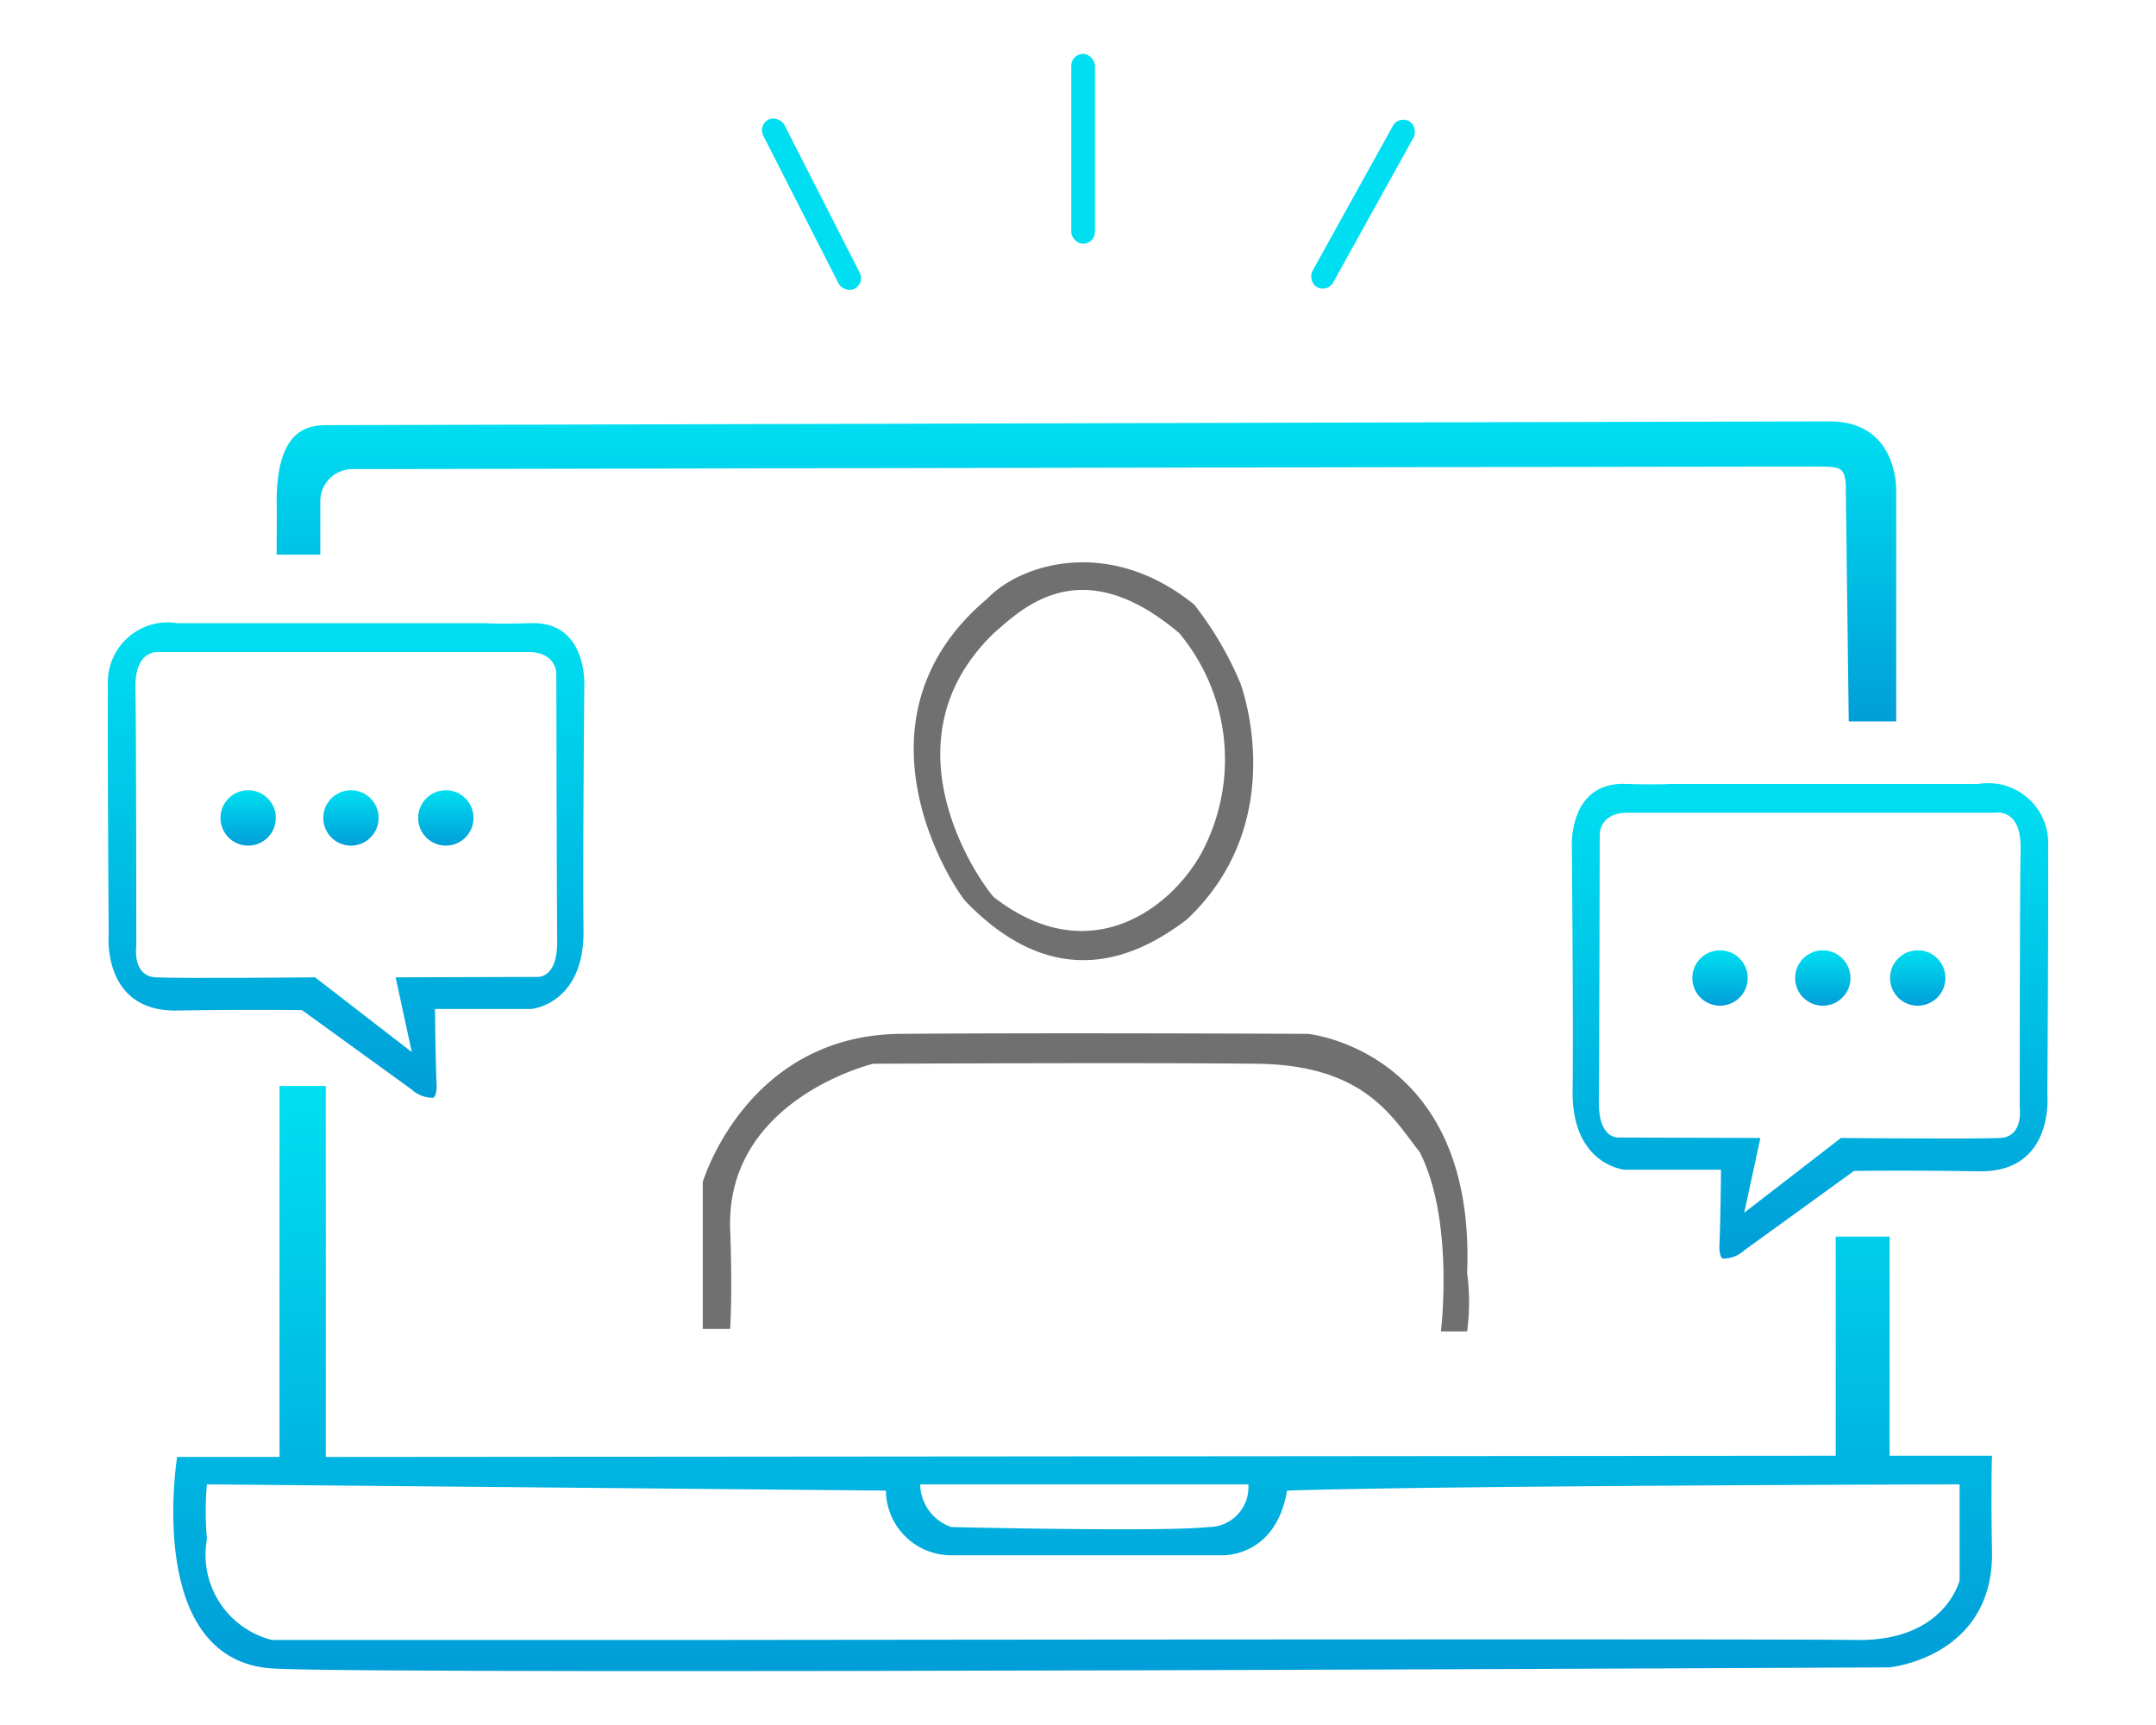 <svg xmlns="http://www.w3.org/2000/svg" xmlns:xlink="http://www.w3.org/1999/xlink" width="100" height="80" viewBox="0 0 100 80">
  <defs>
    <linearGradient id="linear-gradient" x1="0.5" x2="0.5" y2="1" gradientUnits="objectBoundingBox">
      <stop offset="0" stop-color="#00dff1"/>
      <stop offset="1" stop-color="#009ed8"/>
    </linearGradient>
  </defs>
  <g id="Group_13663" data-name="Group 13663" transform="translate(-3133 -2432)">
    <rect id="Rectangle_3111" data-name="Rectangle 3111" width="100" height="80" transform="translate(3133 2432)" fill="#fff"/>
    <g id="Instructor_Led" data-name="Instructor Led" transform="translate(1383.247 2099.5)">
      <path id="Path_41" data-name="Path 41" d="M1867.221,403.9s2.425,6.351-2.483,10.971c-2.136,1.617-5.947,3.638-10.278-.866-.924-1.155-5.428-8.6,1.039-14.031,1.559-1.617,5.659-2.887,9.585.289a15.8,15.8,0,0,1,2.136,3.638Z" transform="translate(-59.94 -39.724)" fill="#707070"/>
      <path id="Path_51" data-name="Path 51" d="M1692.365,404.795l14.241,0a2.783,2.783,0,0,1,3.241,2.907c.019,3.315-.037,11.519-.037,11.519s.333,3.594-3.167,3.537-5.8-.018-5.8-.018l-5.094,3.685a1.448,1.448,0,0,1-.962.38c-.068.021-.206-.137-.186-.621.056-1.352.073-3.5.073-3.5H1690.2s-2.445-.222-2.408-3.648-.037-11.389-.037-11.389-.13-2.9,2.426-2.856C1691.587,404.836,1692.365,404.795,1692.365,404.795Z" transform="translate(134.903 -35.936)" fill="url(#linear-gradient)"/>
      <path id="Path_50" data-name="Path 50" d="M1694.137,409.833c-1.366-.04-1.366.984-1.366.984s-.02,10.686-.041,12.434.924,1.647.924,1.647l6.569.02-.751,3.467,4.487-3.467s6.287.06,7.392,0,.9-1.446.9-1.446,0-10.084.04-11.972-1.165-1.667-1.165-1.667h-16.994Z" transform="translate(131.181 -39.643)" fill="#fff"/>
      <path id="Path_51-2" data-name="Path 51" d="M1705.239,404.795l-14.241,0a2.784,2.784,0,0,0-3.241,2.907c-.019,3.315.037,11.519.037,11.519s-.333,3.594,3.167,3.537,5.8-.018,5.8-.018l5.093,3.685a1.448,1.448,0,0,0,.962.38c.067.021.206-.137.186-.621-.056-1.352-.073-3.5-.073-3.5h4.482s2.444-.222,2.407-3.648.037-11.389.037-11.389.13-2.9-2.426-2.856C1706.017,404.836,1705.239,404.795,1705.239,404.795Z" transform="translate(67 -43.393)" fill="url(#linear-gradient)"/>
      <path id="Path_50-2" data-name="Path 50" d="M1710.891,409.833c1.366-.04,1.366.984,1.366.984s.02,10.686.04,12.434-.924,1.647-.924,1.647l-6.569.02.751,3.467-4.487-3.467s-6.287.06-7.392,0-.9-1.446-.9-1.446,0-10.084-.04-11.972,1.165-1.667,1.165-1.667h16.994Z" transform="translate(63.299 -47.092)" fill="#fff"/>
      <path id="Path_38" data-name="Path 38" d="M1777.973,386.988v-2.541a1.49,1.49,0,0,1,1.45-1.425c1.692,0,67.226-.13,68.194-.116.869.013,1.114.035,1.114,1.077-.007-.2.134,10.741.134,10.741h2.2V384.043s.127-3.233-3.082-3.233-52.018.132-69.8.173c-.7.035-2.205.1-2.236,3.465.014.878,0,1.646,0,2.541Z" transform="translate(-13.363 -28.766)" fill="url(#linear-gradient)"/>
      <path id="Path_40" data-name="Path 40" d="M1866.518,403.8a9.156,9.156,0,0,1,.982,10.278c-1.444,2.541-5.2,5.37-9.585,1.963-.635-.693-5.254-7.16,0-12.241C1859.243,402.646,1861.956,399.932,1866.518,403.8Z" transform="translate(-62.067 -41.935)" fill="#fff"/>
      <path id="Path_43" data-name="Path 43" d="M1826.634,470.807h-1.27v-6.814s2.021-6.813,9.181-6.871,18.881,0,18.881,0,7.8.751,7.391,11.086a10.3,10.3,0,0,1,0,2.714H1859.6s.635-5.139-.982-8.314c-1.27-1.617-2.541-4.042-7.564-4.1s-17.784,0-17.784,0-6.756,1.617-6.639,7.564C1826.75,469.132,1826.634,470.807,1826.634,470.807Z" transform="translate(-43.015 -76.675)" fill="#707070"/>
      <path id="Path_44" data-name="Path 44" d="M1767.956,463.15v17.207h-4.748s-1.563,9.527,4.51,9.816,74.919-.058,74.919-.058,4.75-.462,4.75-5.254c-.06-3.349,0-4.562,0-4.562h-4.75V470.137h-2.5V480.3l-70.034.058V463.15Z" transform="translate(-5.239 -80.288)" fill="url(#linear-gradient)"/>
      <path id="Path_45" data-name="Path 45" d="M1767.186,513.526l31.495.289a3.032,3.032,0,0,0,3.131,3h12.405s2.529.173,3.071-3c7.046-.231,31.194-.289,31.194-.289v4.446s-.662,2.829-4.758,2.771-53.174,0-53.174,0H1770.2a4.076,4.076,0,0,1-3.011-4.677A14.885,14.885,0,0,1,1767.186,513.526Z" transform="translate(-7.838 -112.187)" fill="#fff"/>
      <path id="Path_46" data-name="Path 46" d="M1852.886,513.526h15.221a1.85,1.85,0,0,1-1.874,1.981c-2.061.234-11.9,0-11.9,0A2.132,2.132,0,0,1,1852.886,513.526Z" transform="translate(-60.452 -112.187)" fill="#fff"/>
      <rect id="Rectangle_21" data-name="Rectangle 21" width="1.1" height="8.803" rx="0.55" transform="translate(1814.627 337.852) rotate(28.999)" fill="#00dff1"/>
      <rect id="Rectangle_22" data-name="Rectangle 22" width="1.1" height="8.803" rx="0.55" transform="translate(1799.44 335)" fill="#00dff1"/>
      <rect id="Rectangle_23" data-name="Rectangle 23" width="1.1" height="8.803" rx="0.55" transform="matrix(0.891, -0.454, 0.454, 0.891, 1784.903, 338.297)" fill="#00dff1"/>
      <circle id="Ellipse_2" data-name="Ellipse 2" cx="1.284" cy="1.284" r="1.284" transform="translate(1759.979 369.149)" fill="url(#linear-gradient)"/>
      <circle id="Ellipse_6" data-name="Ellipse 6" cx="1.284" cy="1.284" r="1.284" transform="translate(1828.247 376.573)" fill="url(#linear-gradient)"/>
      <circle id="Ellipse_3" data-name="Ellipse 3" cx="1.284" cy="1.284" r="1.284" transform="translate(1764.747 369.149)" fill="url(#linear-gradient)"/>
      <circle id="Ellipse_7" data-name="Ellipse 7" cx="1.284" cy="1.284" r="1.284" transform="translate(1833.015 376.573)" fill="url(#linear-gradient)"/>
      <circle id="Ellipse_4" data-name="Ellipse 4" cx="1.284" cy="1.284" r="1.284" transform="translate(1769.148 369.149)" fill="url(#linear-gradient)"/>
      <circle id="Ellipse_5" data-name="Ellipse 5" cx="1.284" cy="1.284" r="1.284" transform="translate(1837.417 376.573)" fill="url(#linear-gradient)"/>
    </g>
  </g>
</svg>
